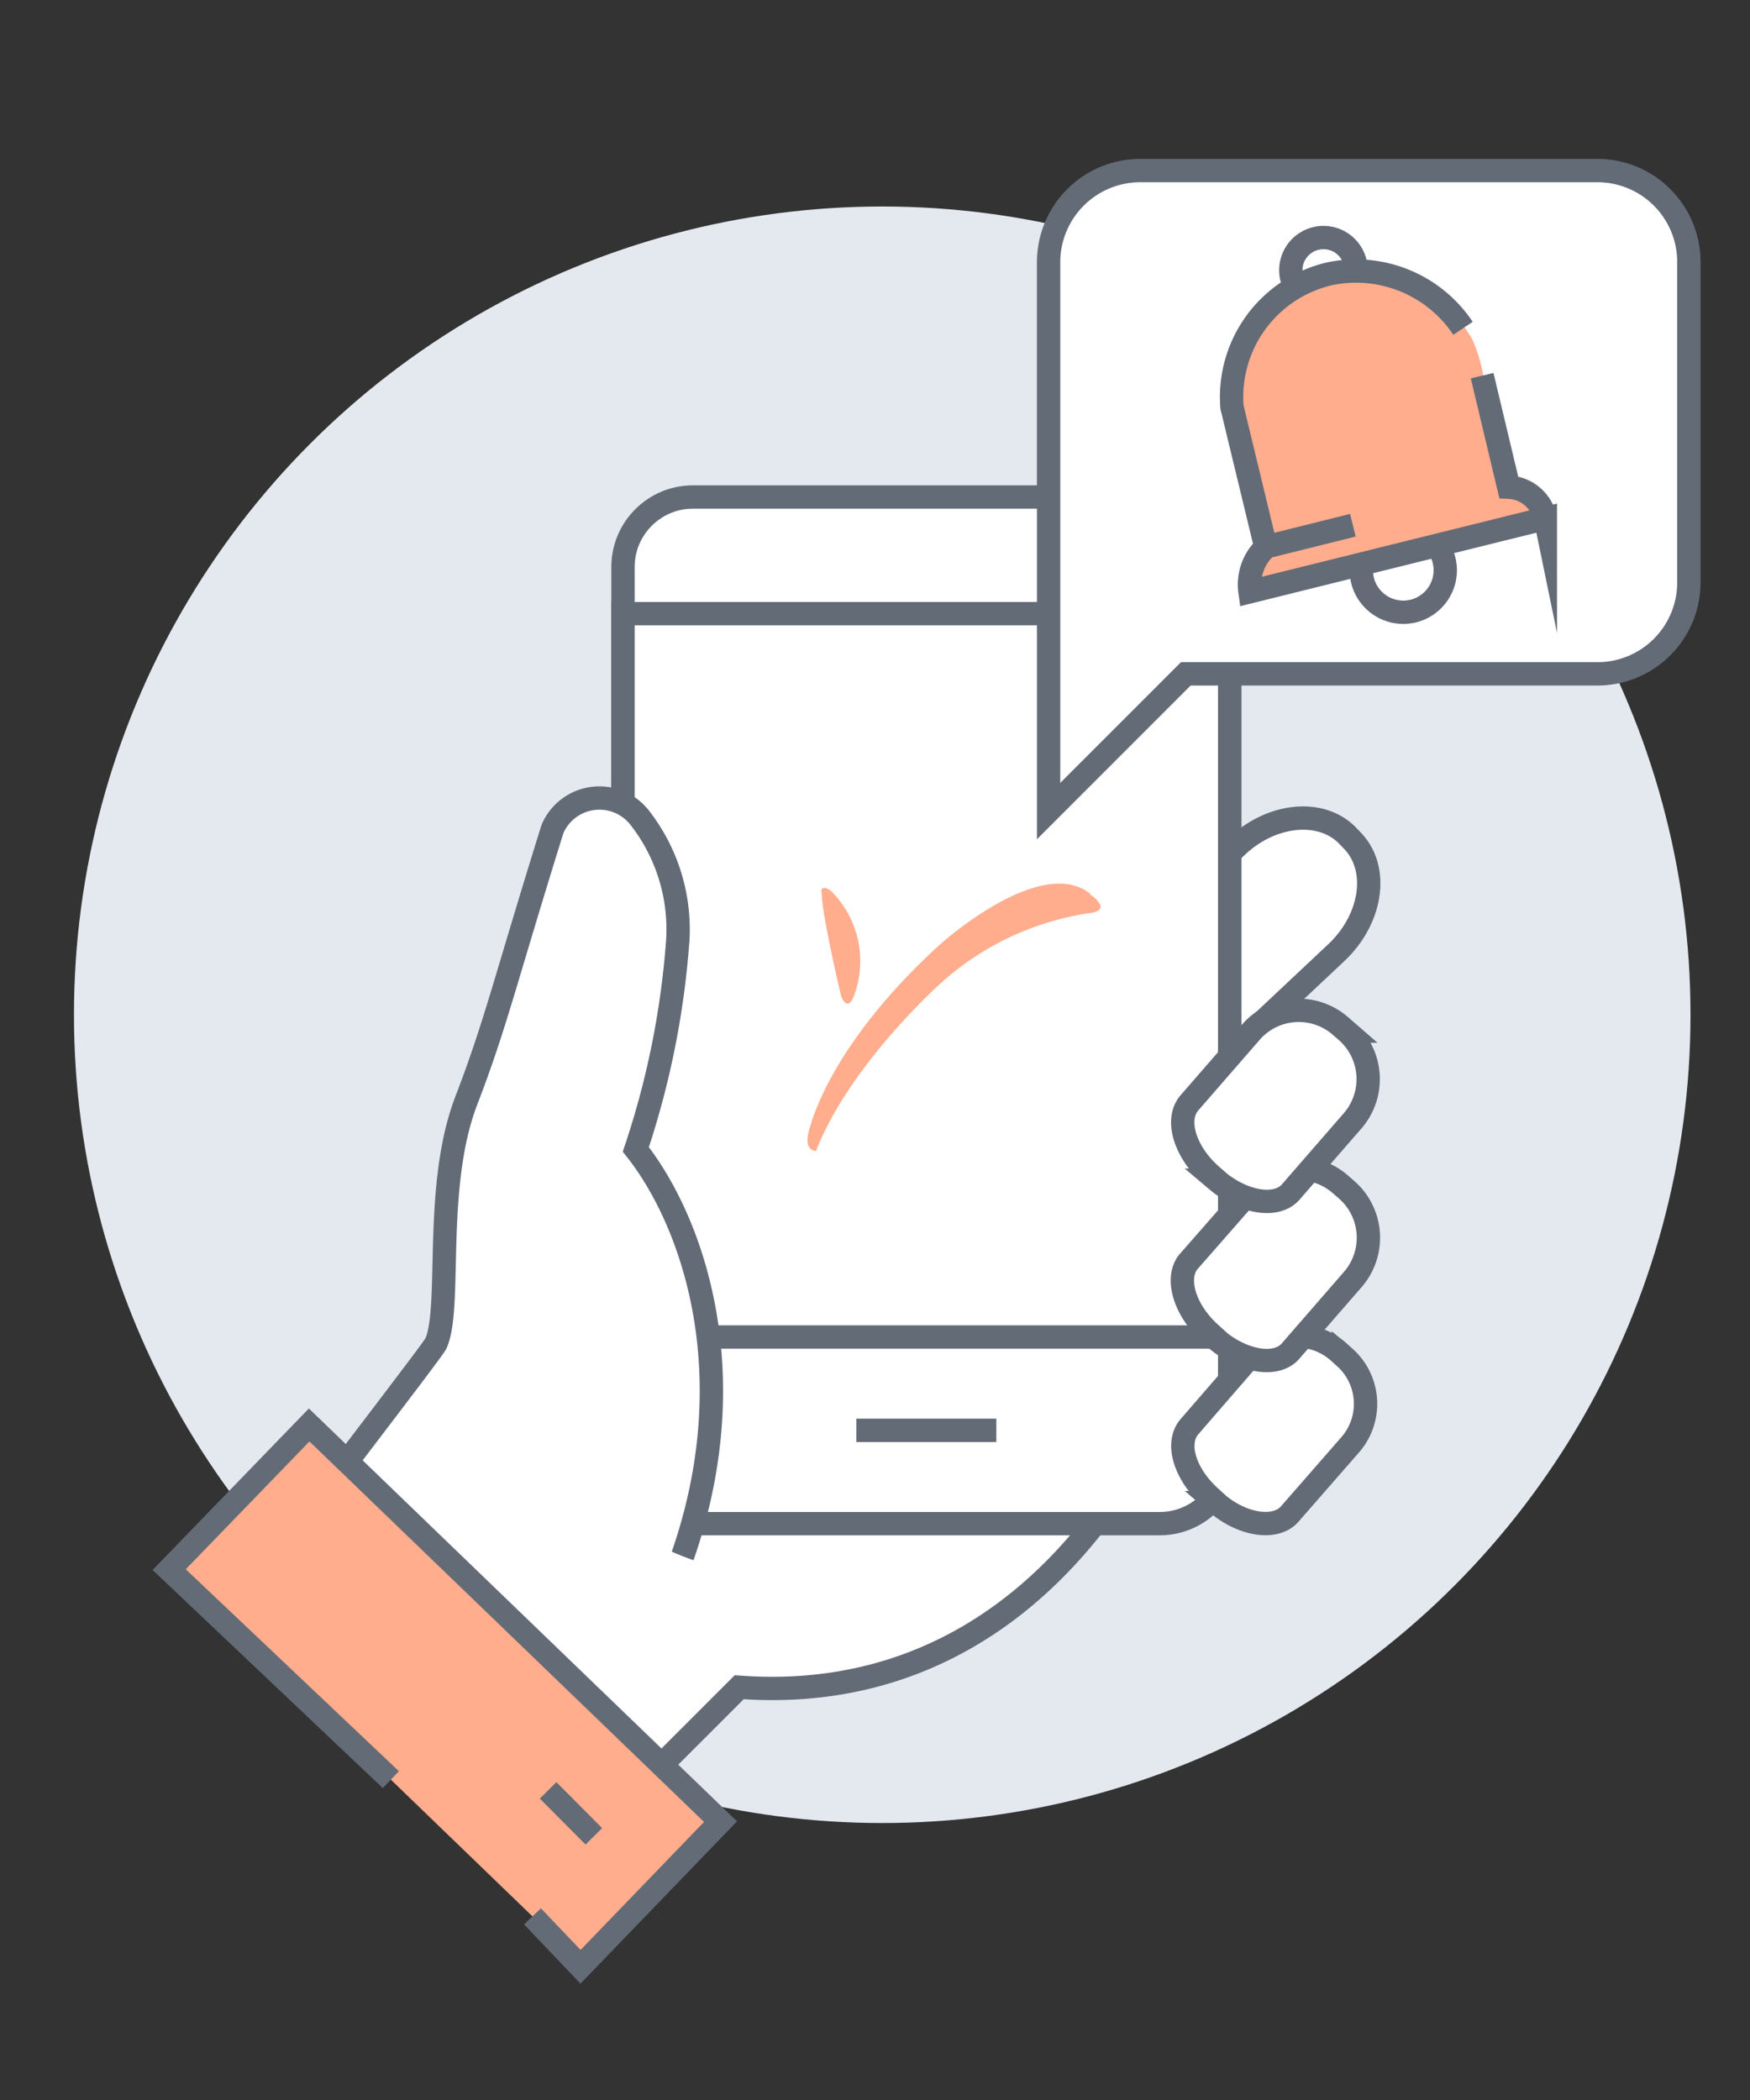 <svg xmlns="http://www.w3.org/2000/svg" viewBox="0 0 75 90"><rect x="0" y="0" width="75" height="90" fill="#333333" stroke="none"/><style><![CDATA[.H{stroke:#636b77}.I{stroke-miterlimit:10}.J{fill:#ffad8c}]]></style><circle cx="37.81" cy="43.49" r="34.64" fill="#e4e8ef"/><g fill="#fff" class="H I"><path d="M49.37 44.26l-.22-.26a2.75 2.75 0 0 1-.27-3.84L53 36.28c1.5-1.43 3.65-1.63 4.77-.45l.22.23c1.12 1.2.8 3.32-.7 4.75l-4.15 3.9a2.74 2.74 0 0 1-3.78-.46zm-21.05 5.2l-5.38-2-7.2 22.77 1.2 1a26.37 26.37 0 0 1 3.74 4.08l7 1 4-4c10.24.75 15-6.8 16-8S28.32 49.45 28.32 49.45z"/><rect x="26.7" y="21.3" width="26" height="44" rx="3"/><path d="M26.7 26.3h26v31h-26zm25.43 38.1l-.22-.2c-1.13-1-1.55-2.35-.93-3.06l2.6-3a2.69 2.69 0 0 1 3.77-.22l.22.2a2.67 2.67 0 0 1 .33 3.76l-2.62 3c-.6.7-2.03.5-3.16-.48z"/><path d="M29.25 66.7c2.72-7.8.46-14.33-2-17.44a36.45 36.45 0 0 0 1.8-9 7.78 7.78 0 0 0-1.63-5.21 2.19 2.19 0 0 0-3.74.47c-2.05 6.57-2.43 8.36-3.7 11.66-1.42 3.7-.6 8.87-1.3 10.4-.14.3-4.9 6.44-6.23 8.3 1.4.7 4.35 2 5.5 3a26.92 26.92 0 0 1 3.88 4.23l3.07 1.46"/></g><g class="J H I"><path d="M22.82 82.13l2.06 2.16 6-6.22-17.63-17-6 6.2 9.5 9"/><path d="M25.45 78.7l-1.96-1.97"/></g><g fill="#fff"><path d="M52.15 57.4l-.22-.2c-1.15-1-1.58-2.4-1-3.12l2.7-3.08a2.71 2.71 0 0 1 3.83-.23l.23.2a2.73 2.73 0 0 1 .3 3.85l-2.66 3.06c-.6.73-2.04.5-3.2-.48z" class="H I"/><path d="M52.15 50.58l-.23-.2c-1.14-1-1.57-2.4-.94-3.12l2.66-3.06a2.72 2.72 0 0 1 3.83-.21l.23.2A2.73 2.73 0 0 1 58 48l-2.66 3.06c-.6.73-2.04.5-3.2-.48zM36.7 61.3h6" class="H I"/><path d="M27.03 65.76l4.7 1.98-3.2 2.4-3.96-2.2 2.47-2.2zM68.5 28.88H50.85L45 34.76V11.23a3.93 3.93 0 0 1 3.92-3.92H68.5a3.93 3.93 0 0 1 3.92 3.92V25a3.93 3.93 0 0 1-3.92 3.88z"/></g><g fill="none"><path d="M68.47 28.88H50.82l-5.88 5.88V11.23a3.93 3.93 0 0 1 3.92-3.92h19.6a3.92 3.92 0 0 1 3.92 3.92V25a3.92 3.92 0 0 1-3.92 3.88z" class="H I"/><g stroke="#646b77"><circle cx="60.14" cy="24.44" r="1.8"/><circle cx="56.72" cy="11.58" r="1.4"/></g></g><path d="M54.3 23.15l-1.5-5.7.2-2.37 1.42-2 2.18-1.2 2.6-.37 1.54.73A3.61 3.61 0 0 1 62 13.33c.4.5.34-.06 1.1 1.22a6.59 6.59 0 0 1 .45 1.45l.25 1.1.3 1.32.57 2.47 1 .56.38.8-12.3 3.15-.1-1.1z" class="J"/><g fill="none" class="H I"><path d="M62.7 14.07A5.51 5.51 0 0 0 57 11.73a5.42 5.42 0 0 0-4.2 5.72l1.45 6a2.19 2.19 0 0 0-.68 1.91l12.66-3.14a1.68 1.68 0 0 0-1.57-1.34l-1.14-4.78"/><path d="M54.25 23.44l3.73-.93"/></g><path d="M46.72 38.33s1 .66 0 .8A12.17 12.17 0 0 0 40.47 42s-4 3.5-5.5 7.33c0 0-.5 0-.33-.75s1.16-4 5.62-8.08c0 0 4.3-3.9 6.46-2.2m-11.5 0c0 .9.83 4.4.83 4.4.3.7.54 0 .54 0a4.23 4.23 0 0 0-1-4.54c-.5-.3-.37.13-.37.13" class="J"/></svg>